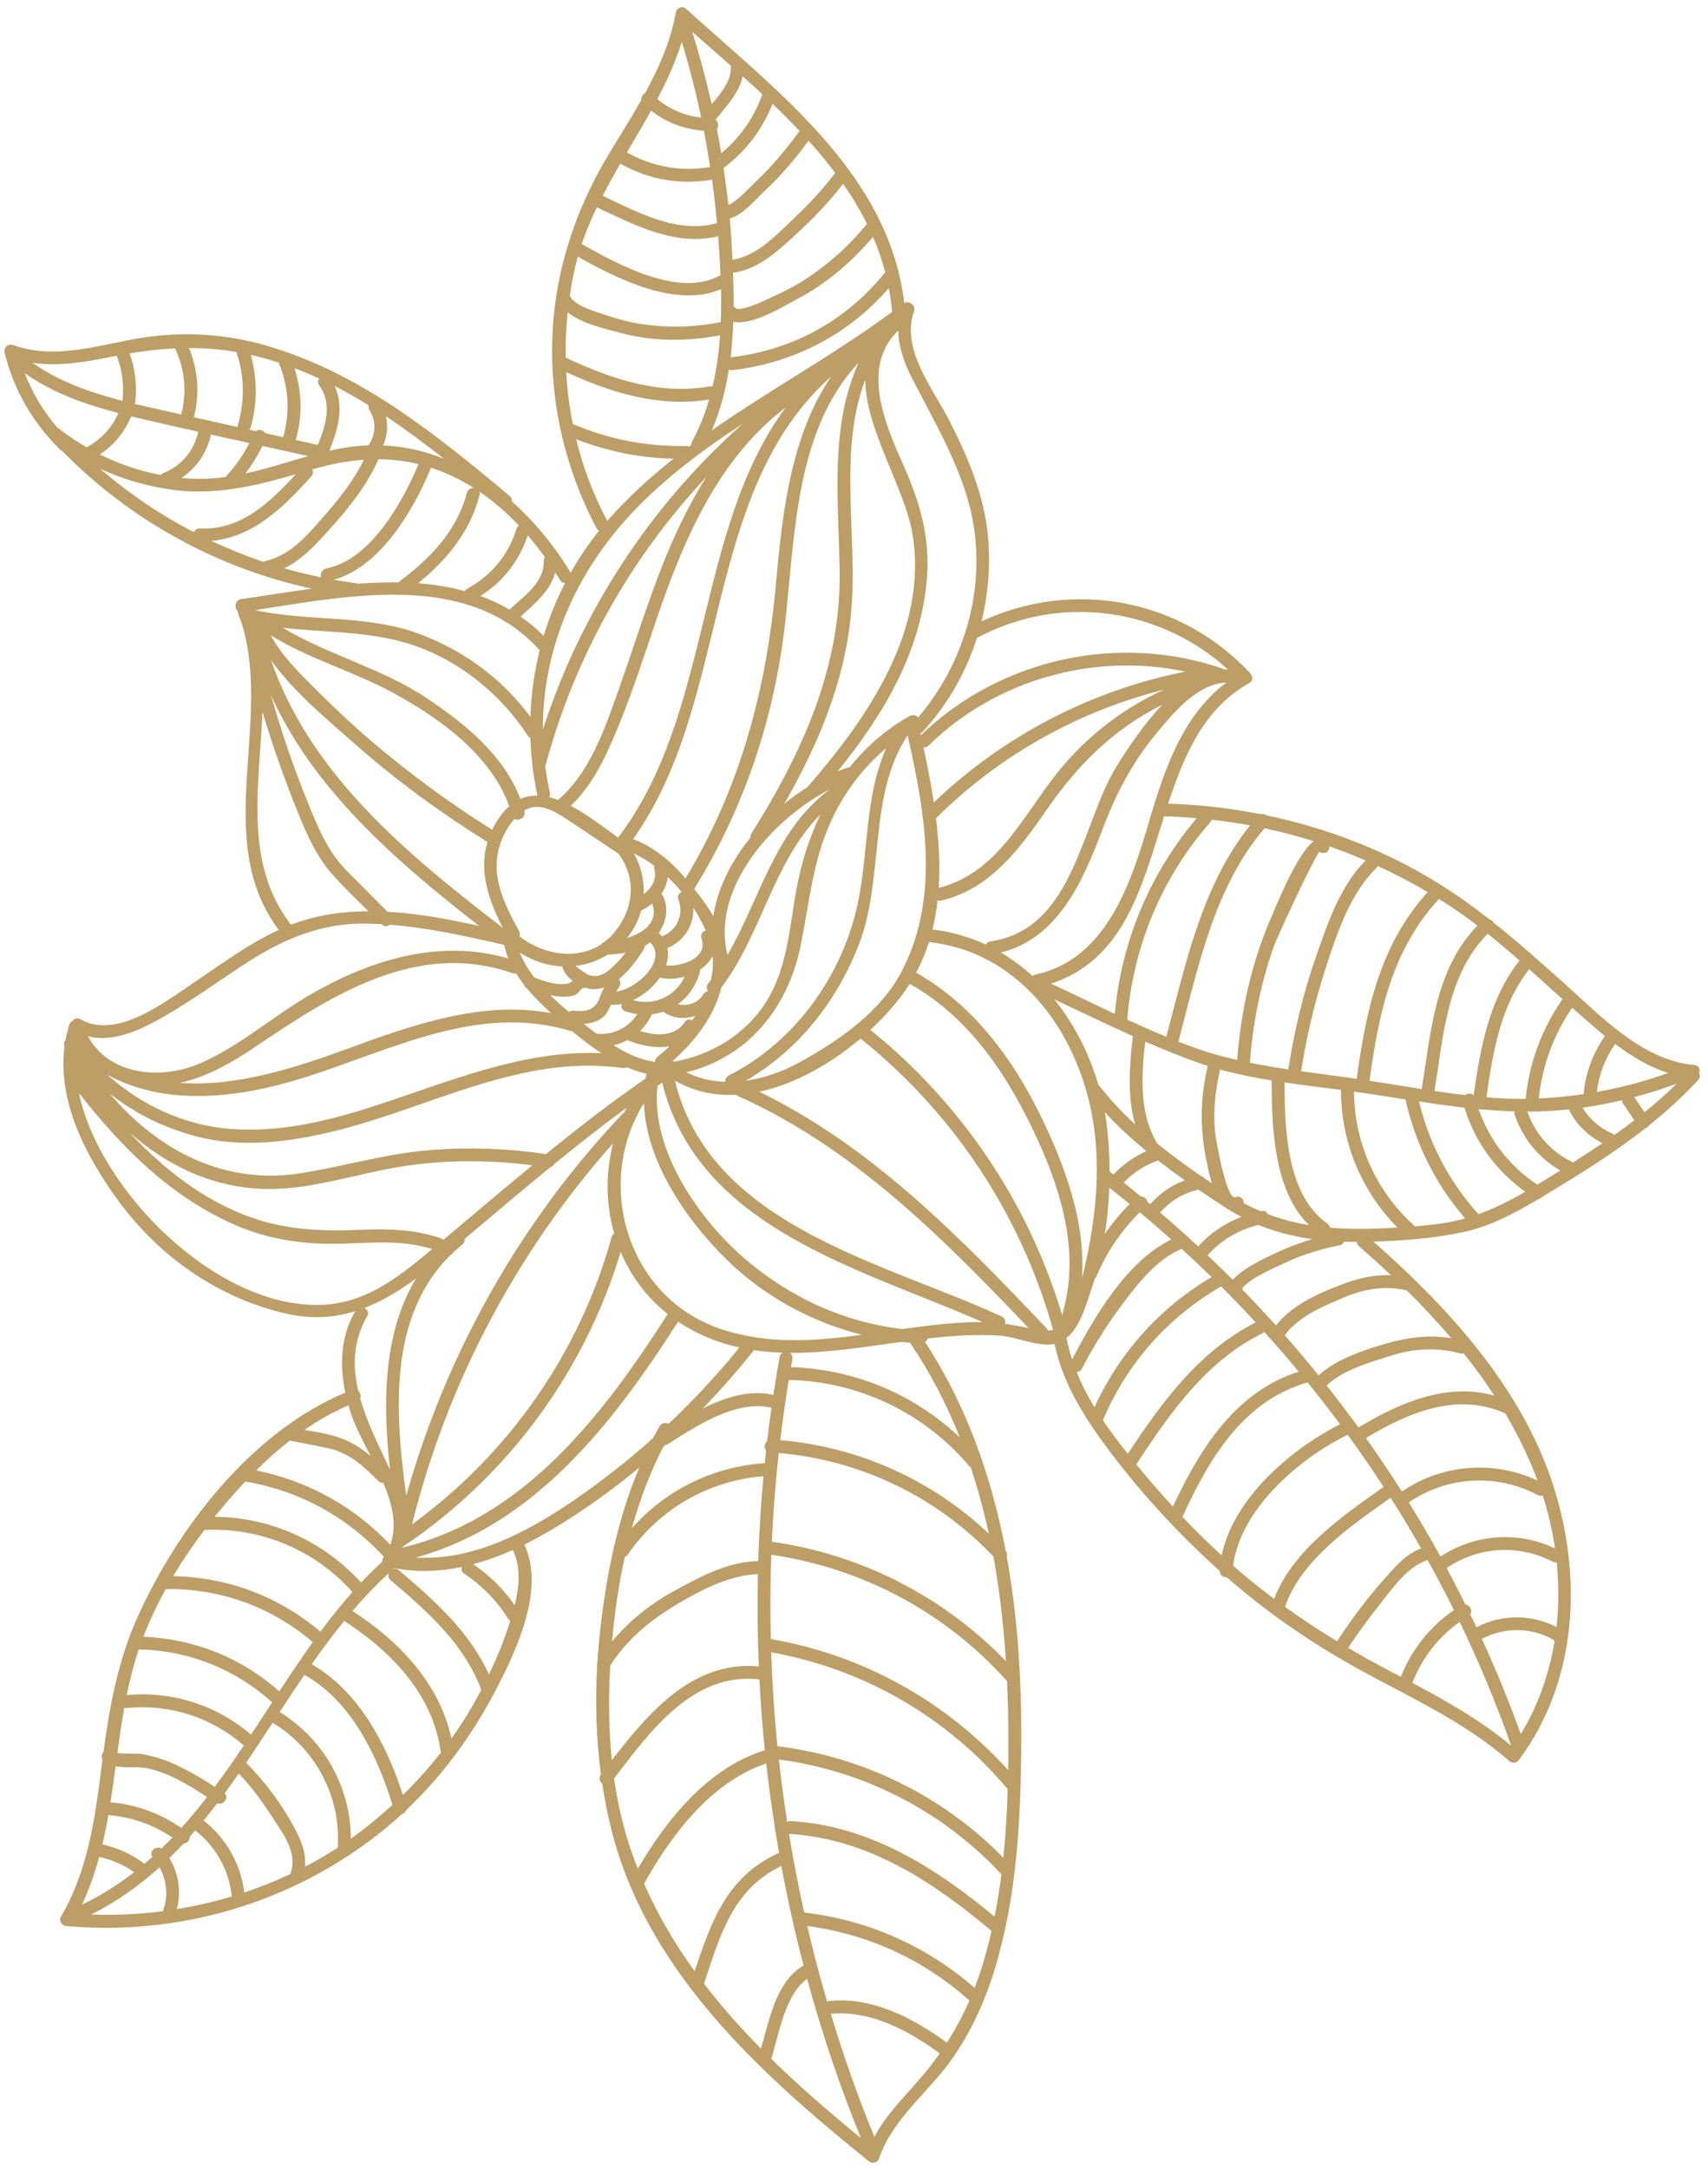 <svg width="141" height="179" viewBox="0 0 141 179" fill="none" xmlns="http://www.w3.org/2000/svg">
<path d="M73.649 25.743C68.877 29.257 63.617 32.132 58.761 35.519C59.457 33.912 59.899 32.217 60.172 30.483C60.259 30.535 60.367 30.561 60.497 30.545C65.543 29.944 70.067 27.6 73.373 23.775C73.496 24.416 73.591 25.071 73.649 25.743ZM75.323 31.28C76.961 34.471 78.757 37.509 79.817 40.961C81.753 47.269 80.031 54.251 75.797 59.208C75.635 59.035 75.369 58.944 75.107 59.091C73.135 60.192 71.483 61.648 70.131 63.341C70.063 63.337 69.991 63.345 69.913 63.372C69.657 63.46 69.399 63.56 69.14 63.668C72.988 58.929 76.167 53.605 76.545 47.356C76.736 44.189 75.883 41.317 74.607 38.456C73.107 35.093 70.993 30.317 74.156 27.279C74.176 28.653 74.66 29.989 75.323 31.28ZM101.365 55.243C101.284 55.244 101.204 55.249 101.124 55.253C92.484 52.181 82.615 54.319 76.015 60.683C76.004 60.633 75.992 60.581 75.981 60.531C76.051 60.501 76.117 60.457 76.179 60.391C78.243 58.131 79.748 55.48 80.652 52.637C80.687 52.625 80.723 52.612 80.757 52.593C87.597 48.992 95.736 50.157 101.365 55.243ZM94.905 67.651C93.413 72.723 91.413 79.152 85.489 80.437C85.389 80.459 85.309 80.503 85.243 80.559C84.436 79.821 83.557 79.167 82.616 78.611C87.249 77.504 89.369 72.812 90.928 68.671C92.043 65.707 93.349 63.092 95.377 60.635C96.791 58.921 98.688 56.572 101.045 56.341C101.113 56.351 101.179 56.347 101.241 56.332C97.664 59.013 96.145 63.436 94.905 67.651ZM98.791 67.529C94.919 72.105 92.567 77.711 92.031 83.68C90.267 82.853 88.513 81.997 86.763 81.18C92.789 79.22 94.267 73.183 96.097 67.375C96.999 67.395 97.896 67.453 98.791 67.529ZM100.039 67.651C101.1 67.772 102.155 67.925 103.201 68.121C99.223 73.056 97.885 79.547 96.281 85.568C95.199 85.124 94.125 84.647 93.056 84.156C93.54 78.083 95.913 72.419 99.935 67.828C99.985 67.771 100.017 67.711 100.039 67.651ZM108.441 69.423C107.004 70.579 105.363 74.756 105.02 75.533C103.357 79.304 102.432 83.387 102.136 87.488C101 87.227 99.883 86.92 98.793 86.536C98.285 86.357 97.779 86.168 97.275 85.972C98.905 79.883 100.197 73.263 104.392 68.359C105.757 68.652 107.111 69.004 108.441 69.423ZM109.739 69.973L109.757 69.857C110.763 70.208 111.756 70.595 112.735 71.017C110.64 73.12 109.644 76.093 108.677 78.836C107.6 81.893 106.853 85.061 106.352 88.261C105.289 88.104 104.229 87.925 103.181 87.713C103.183 87.705 103.185 87.699 103.187 87.689C103.417 84.463 104.051 81.321 105.1 78.259C105.395 77.397 108.272 71.192 108.905 70.304C109.195 70.492 109.665 70.417 109.739 69.973ZM113.725 71.464C115.137 72.113 116.519 72.833 117.86 73.629C113.921 77.967 112.777 83.351 112.001 89.036C110.487 88.817 108.948 88.628 107.409 88.415C107.864 85.519 108.535 82.68 109.441 79.891C110.368 77.041 111.429 73.801 113.6 71.655C113.661 71.593 113.703 71.528 113.725 71.464ZM119.699 74.772C120.476 75.285 121.232 75.831 121.971 76.396C118.472 79.971 118.136 85.119 117.373 89.841C117.371 89.857 117.372 89.871 117.371 89.887C115.927 89.66 114.488 89.417 113.056 89.196C113.813 83.655 114.893 78.413 118.788 74.195C119.092 74.384 119.397 74.573 119.699 74.772ZM125.439 79.275C122.913 82.488 122.219 86.453 121.651 90.4C121.475 90.204 121.169 90.225 120.96 90.381C120.112 90.283 119.265 90.168 118.42 90.043C118.421 90.036 118.424 90.029 118.425 90.023C119.161 85.472 119.435 80.504 122.812 77.059C123.705 77.775 124.579 78.517 125.439 79.275ZM137.72 88.556C135.792 89.248 133.821 89.765 131.817 90.123C131.997 88.689 132.497 87.357 133.332 86.157C134.688 87.177 136.139 88.061 137.72 88.556ZM135.764 91.795C135.48 91.38 135.196 90.965 134.912 90.551C136.096 90.235 137.265 89.864 138.412 89.439C137.568 90.273 136.681 91.053 135.764 91.795ZM133.999 91.105C134.305 91.556 134.615 92.005 134.923 92.456C134.384 92.869 133.836 93.273 133.28 93.667C133.239 93.628 133.191 93.593 133.128 93.568C132.061 93.111 131.239 92.388 130.644 91.419C131.739 91.267 132.827 91.057 133.903 90.804C133.901 90.901 133.928 91.003 133.999 91.105ZM127.028 90.661C127.328 87.948 128.233 85.436 129.783 83.179C129.785 83.176 129.787 83.173 129.788 83.171C129.841 83.219 129.895 83.265 129.948 83.313C130.763 84.031 131.608 84.784 132.493 85.501C131.491 86.943 130.887 88.553 130.733 90.301C129.509 90.481 128.276 90.604 127.028 90.661ZM129.58 91.708C130.197 92.865 131.133 93.764 132.289 94.351C131.491 94.892 130.68 95.42 129.863 95.939C128.059 95.077 126.755 93.636 126.084 91.739C126.396 91.739 126.708 91.739 127.02 91.731C127.857 91.708 128.693 91.645 129.525 91.557C129.536 91.608 129.552 91.659 129.58 91.708ZM122.705 90.565C123.243 86.835 123.856 83.032 126.239 79.985C127.16 80.807 128.073 81.639 128.992 82.461C128.983 82.472 128.973 82.48 128.967 82.492C127.273 84.956 126.249 87.687 125.952 90.664C125.951 90.673 125.952 90.681 125.952 90.692C124.869 90.701 123.787 90.653 122.705 90.565ZM127.644 97.324C127.4 97.473 127.157 97.623 126.913 97.771C124.609 96.255 122.963 94.107 122.056 91.539C123.047 91.632 124.04 91.695 125.037 91.723C125.012 91.815 125.012 91.917 125.051 92.031C125.729 94.001 127.037 95.584 128.809 96.6C128.421 96.841 128.032 97.084 127.644 97.324ZM125.913 98.361C124.673 99.075 123.405 99.723 122.051 100.211C119.647 97.553 117.977 94.385 117.145 90.909C118.391 91.099 119.639 91.275 120.889 91.417C121.776 94.272 123.508 96.629 125.913 98.361ZM116.781 101.217C116.757 101.181 116.728 101.147 116.693 101.113C113.551 98.247 111.825 94.319 111.769 90.093C112.272 90.161 112.772 90.231 113.267 90.307C114.185 90.447 115.103 90.592 116.021 90.736C116.849 94.42 118.5 97.715 120.952 100.564C119.6 100.935 118.189 101.108 116.781 101.217ZM114.625 101.355C112.947 101.448 111.343 101.457 109.788 101.324C109.779 101.201 109.717 101.08 109.579 100.984C106.201 98.637 106.056 93.159 106.041 89.337C107.597 89.567 109.161 89.753 110.704 89.952C110.696 94.247 112.369 98.273 115.363 101.312C115.116 101.327 114.869 101.34 114.625 101.355ZM112.203 102.865C113.092 103.639 113.971 104.432 114.832 105.244C113.409 105.187 112.031 105.523 110.655 106.051C108.779 106.771 106.579 107.772 105.337 109.396C104.433 108.389 103.504 107.405 102.561 106.435C102.565 106.391 102.565 106.348 102.557 106.305C103.373 105.372 105.245 104.625 106.2 104.173C107.585 103.517 109.073 103.083 110.572 102.78C110.767 102.741 110.895 102.623 110.967 102.477C111.315 102.489 111.665 102.496 112.019 102.497C112.023 102.625 112.077 102.756 112.203 102.865ZM119.813 110.451C118.025 110.14 116.261 110.372 114.485 110.875C112.673 111.389 110.283 112.18 108.853 113.519C107.945 112.395 107.013 111.289 106.059 110.204C106.061 110.2 106.065 110.197 106.068 110.193C107.203 108.628 109.272 107.788 111.013 107.056C112.636 106.376 114.328 106.085 116.056 106.484C116.083 106.491 116.107 106.492 116.132 106.495C117.415 107.763 118.651 109.079 119.813 110.451ZM123.356 115.183C119.48 114.087 115.547 115.756 112.144 117.819C111.295 116.645 110.417 115.492 109.52 114.356C110.783 113.088 113.177 112.408 114.844 111.881C116.711 111.291 118.633 111.175 120.525 111.701C120.644 111.735 120.748 111.727 120.833 111.692C121.728 112.817 122.575 113.979 123.356 115.183ZM126.928 122.197C123.305 120.495 119.041 120.837 115.727 123.099C114.779 121.603 113.788 120.135 112.765 118.689C116.243 116.583 120.323 114.849 124.277 116.664C125.309 118.42 126.205 120.261 126.928 122.197ZM128.369 127.796C125.32 126.339 121.731 126.6 118.916 128.473C118.081 126.96 117.208 125.469 116.3 124C119.475 121.827 123.532 121.592 126.948 123.393C127.1 123.473 127.24 123.472 127.359 123.423C127.815 124.843 128.155 126.308 128.369 127.796ZM128.493 134.279C126.404 133.223 123.985 133.212 121.889 134.299C121.721 133.941 121.543 133.591 121.371 133.236C121.596 132.929 121.339 132.48 120.973 132.421C120.472 131.412 119.96 130.407 119.427 129.415C122.047 127.631 125.372 127.437 128.191 128.892C128.305 128.952 128.413 128.967 128.511 128.947C128.687 130.723 128.692 132.515 128.493 134.279ZM125.543 143.119C124.584 140.453 123.512 137.835 122.336 135.265C124.212 134.26 126.507 134.293 128.34 135.395C127.903 138.12 126.989 140.752 125.543 143.119ZM116.592 138.892C117.408 136.816 118.719 135.131 120.5 133.856C122.101 137.177 123.525 140.591 124.755 144.083C122.259 142.004 119.452 140.408 116.592 138.892ZM114.879 137.992C113.66 137.356 112.464 136.692 111.288 136C112.083 134.809 112.92 133.656 113.809 132.533C114.872 131.193 116.167 129.289 117.853 128.752C118.607 130.112 119.332 131.489 120.023 132.884C118.035 134.256 116.547 136.125 115.643 138.392C115.389 138.259 115.135 138.125 114.879 137.992ZM106.08 132.619C107.391 128.749 111.58 125.877 114.803 123.616C115.675 124.991 116.515 126.385 117.32 127.801C116.036 128.261 115.188 129.305 114.281 130.316C112.844 131.923 111.561 133.661 110.373 135.457C108.907 134.567 107.475 133.623 106.08 132.619ZM105.188 131.964C104.511 131.456 103.841 130.936 103.181 130.396C102.711 130.011 102.248 129.616 101.791 129.216C102.428 124.531 107.2 120.423 111.147 118.471C111.185 118.452 111.22 118.429 111.251 118.405C112.276 119.819 113.269 121.256 114.22 122.721C110.924 125.033 106.633 128.023 105.188 131.964ZM97.612 125.193C99.771 120.48 102.559 115.677 107.848 114.128C107.884 114.117 107.913 114.104 107.943 114.089C108.861 115.223 109.757 116.375 110.627 117.547C106.585 119.589 101.833 123.643 100.849 128.373C99.732 127.353 98.656 126.289 97.612 125.193ZM93.889 120.964C93.86 120.928 93.831 120.891 93.801 120.855C96.565 116.657 99.543 112.361 104.169 110.068C104.249 110.028 104.311 109.976 104.36 109.917C105.335 110.996 106.293 112.088 107.221 113.207C101.979 114.872 99.041 119.599 96.825 124.351C95.813 123.251 94.835 122.121 93.889 120.964ZM91.037 117.205C91.056 117.177 91.072 117.149 91.087 117.116C93.087 112.465 96.429 108.711 100.805 106.171C101.777 107.141 102.731 108.132 103.661 109.141C98.985 111.515 95.932 115.707 93.103 119.988C92.388 119.089 91.685 118.164 91.037 117.205ZM88.876 113.239C89.048 113.229 89.216 113.143 89.317 112.948C90.309 111.04 91.447 109.237 92.741 107.519C94.039 105.799 95.516 103.927 97.548 103.069C98.384 103.833 99.209 104.611 100.019 105.401C95.747 107.929 92.417 111.639 90.355 116.143C89.785 115.211 89.283 114.244 88.876 113.239ZM88.048 110.423C89.172 109.517 89.625 107.775 90.071 106.485C90.18 106.167 90.283 105.844 90.381 105.52C90.436 105.472 90.484 105.408 90.52 105.324C91.373 103.32 92.563 101.575 94.088 100.049C94.969 100.784 95.837 101.532 96.692 102.296C92.976 104.133 90.359 108.659 88.503 112.205C88.315 111.624 88.157 111.032 88.048 110.423ZM84.916 109.607C84.269 109.489 83.625 109.353 82.973 109.253C83.031 109.031 82.961 108.779 82.692 108.655C73.009 104.175 58.644 101.203 55.715 89.188C57.303 90.097 59.019 90.443 60.764 90.359C60.805 90.396 60.853 90.431 60.913 90.457C70.439 94.705 77.821 102.164 84.916 109.607ZM74.509 109.691C69.643 109.131 65.151 107.057 61.42 103.828C57.677 100.588 53.685 94.867 54.279 89.62C54.409 89.532 54.537 89.443 54.668 89.355C57.627 101.388 71.064 104.695 81.108 109.112C78.92 109.107 76.716 109.377 74.509 109.691ZM79.241 118.644C75.468 115.067 70.547 113.004 65.299 112.833C65.336 112.613 65.372 112.395 65.411 112.176C65.455 111.933 65.347 111.755 65.185 111.656C68.213 111.684 71.313 111.179 74.403 110.751C74.644 110.777 74.885 110.801 75.127 110.821C76.807 113.301 78.159 115.924 79.241 118.644ZM80.02 121.007C80.057 121.052 80.099 121.084 80.14 121.113C80.739 122.905 81.229 124.732 81.632 126.583C76.944 122.14 70.872 119.409 64.413 118.861C64.613 117.2 64.844 115.543 65.117 113.889C70.868 114.015 76.305 116.597 80.02 121.007ZM82.007 128.46C82.531 131.305 82.853 134.196 83.039 137.093C77.867 131.763 71.109 128.287 63.716 127.243C63.829 124.797 64.019 122.355 64.288 119.917C71.059 120.508 77.32 123.525 82.007 128.46ZM83.132 138.745C83.212 140.497 83.249 142.249 83.244 143.991C83.243 144.691 83.236 145.392 83.224 146.095C78.087 140.397 71.217 136.584 63.633 135.277C63.579 132.957 63.587 130.637 63.672 128.317C71.183 129.411 78.073 133.077 83.132 138.745ZM83.188 147.665C83.131 149.552 83.023 151.443 82.829 153.321C77.837 148.232 71.269 144.989 64.177 144.121C63.921 141.544 63.749 138.959 63.665 136.369C71.292 137.737 78.204 141.711 83.188 147.665ZM82.671 154.685C82.523 155.859 82.335 157.025 82.105 158.184C77.211 154.135 71.807 150.691 65.289 150.297C65.171 150.289 65.068 150.317 64.981 150.365C64.717 148.655 64.487 146.939 64.299 145.217C71.36 146.152 77.805 149.477 82.671 154.685ZM80.947 162.699C80.797 163.16 80.632 163.615 80.457 164.067C76.489 160.608 71.629 158.453 66.388 157.847C65.908 155.693 65.491 153.528 65.136 151.352C71.66 151.755 76.985 155.276 81.855 159.363C81.599 160.487 81.301 161.6 80.947 162.699ZM80.029 165.111C79.501 166.317 78.88 167.48 78.172 168.589C75.343 166.523 71.848 164.708 68.273 165.173C67.672 163.116 67.127 161.044 66.641 158.957C71.656 159.624 76.252 161.732 80.029 165.111ZM76.509 170.896C75.013 172.731 73.271 174.3 72.18 176.365C70.817 173.035 69.621 169.644 68.583 166.209C71.839 165.888 75.012 167.588 77.581 169.477C77.241 169.961 76.885 170.436 76.509 170.896ZM63.668 169.921C64.316 167.86 64.792 164.651 66.629 163.311C67.843 167.773 69.321 172.167 71.068 176.463C68.531 174.388 66.02 172.225 63.668 169.921ZM58.117 163.721C59.439 159.795 60.46 155.925 64.504 154.004C65.019 156.768 65.629 159.516 66.341 162.237C66.296 162.251 66.249 162.271 66.204 162.3C64.048 163.657 63.512 166.717 62.819 169.077C61.141 167.379 59.56 165.599 58.117 163.721ZM53.168 155.465C55.457 151.389 58.681 147.093 63.256 145.541C63.531 148.012 63.881 150.473 64.312 152.921C64.304 152.925 64.295 152.927 64.285 152.931C59.997 154.888 58.724 158.581 57.345 162.687C55.712 160.436 54.297 158.037 53.168 155.465ZM51.756 151.664C51.276 150.065 50.931 148.433 50.693 146.783C53.659 142.901 57.213 137.973 62.691 138.607C62.792 140.557 62.939 142.507 63.137 144.449C58.441 145.927 55.091 150.079 52.652 154.228C52.324 153.391 52.02 152.539 51.756 151.664ZM50.379 137.452C51.855 135.143 53.957 133.515 56.307 132.156C58.192 131.067 60.352 130 62.568 129.916C62.513 132.455 62.535 134.996 62.643 137.532C57.224 137.029 53.571 141.313 50.508 145.275C50.24 142.679 50.225 140.052 50.379 137.452ZM50.544 135.26C50.756 132.996 51.087 130.727 51.577 128.497C51.665 128.468 51.749 128.408 51.819 128.307C54.425 124.535 58.475 122.199 63.025 121.836C62.811 124.167 62.667 126.503 62.593 128.839C60.115 128.888 57.835 130.111 55.701 131.276C53.711 132.364 51.948 133.753 50.527 135.476C50.532 135.404 50.537 135.332 50.544 135.26ZM54.752 119.408C54.803 119.361 54.853 119.315 54.904 119.268C54.984 119.261 55.065 119.236 55.148 119.183C57.447 117.697 60.799 115.5 63.687 116.188C63.556 117.105 63.437 118.023 63.328 118.941C63.103 119.144 63.053 119.515 63.24 119.717C63.2 120.063 63.169 120.411 63.135 120.757C58.875 121.037 54.948 122.971 52.16 126.137C52.807 123.815 53.652 121.556 54.752 119.408ZM47.555 123.701C43.673 126.384 39.113 128.827 34.319 128.552C44.171 125.848 50.679 117.359 55.979 109.08C56.14 109.188 56.304 109.293 56.471 109.395C57.953 110.295 59.48 110.869 61.039 111.216C59.227 113.447 57.279 115.545 55.201 117.507C54.957 117.388 54.621 117.42 54.448 117.723C54.265 118.043 54.089 118.364 53.919 118.689C51.911 120.485 49.787 122.159 47.555 123.701ZM42.488 132.481C41.56 131.148 40.42 130.017 39.068 129.097C40.179 128.801 41.271 128.401 42.333 127.925C43.024 129.372 42.867 130.955 42.488 132.481ZM40.363 138.199C38.772 134.683 35.859 132.081 32.933 129.601C32.78 129.471 32.612 129.451 32.467 129.496C32.492 129.472 32.517 129.447 32.544 129.424C34.448 129.783 36.321 129.703 38.141 129.321C38.063 129.504 38.092 129.719 38.315 129.868C39.789 130.859 40.992 132.085 41.943 133.587C41.995 133.669 42.057 133.727 42.125 133.764C42.119 133.784 42.112 133.805 42.107 133.825C41.641 135.327 41.044 136.783 40.363 138.199ZM39.731 139.464C39.619 139.679 39.505 139.892 39.389 140.105C38.755 141.277 38.043 142.404 37.267 143.487C36.281 138.932 32.949 135.452 29.096 132.959C30.037 131.855 31.035 130.807 32.104 129.828C32.023 130.017 32.043 130.245 32.247 130.419C35.271 132.983 38.319 135.66 39.731 139.464ZM36.409 144.629C35.439 145.871 34.387 147.047 33.26 148.148C31.921 143.968 29.599 139.572 25.731 137.355C26.588 136.127 27.477 134.931 28.413 133.779C32.263 136.271 35.692 139.767 36.367 144.483C36.375 144.537 36.389 144.585 36.409 144.629ZM32.395 148.964C31.576 149.715 30.724 150.431 29.845 151.105C29.556 151.327 29.259 151.539 28.963 151.751C28.94 147.476 26.761 143.576 23.085 141.297C23.76 140.267 24.437 139.239 25.131 138.224C25.148 138.237 25.165 138.252 25.185 138.263C28.981 140.388 31.163 144.912 32.395 148.964ZM27.883 152.485C27.005 153.056 26.105 153.588 25.177 154.072C25.281 152.996 24.907 152 24.361 150.963C23.317 148.979 21.903 147.075 20.321 145.483C21.061 144.393 21.785 143.287 22.509 142.179C22.523 142.188 22.532 142.197 22.545 142.205C26.096 144.364 28.156 148.341 27.883 152.485ZM23.981 154.617C23.973 154.636 23.972 154.655 23.967 154.673C22.733 155.255 21.465 155.761 20.171 156.193C19.864 153.829 18.688 151.736 16.809 150.252C17.189 149.789 17.56 149.317 17.924 148.839C18.429 149.012 18.944 148.377 18.543 148.012C18.939 147.473 19.324 146.925 19.707 146.375C20.832 147.533 21.743 148.831 22.624 150.183C23.464 151.472 24.579 153 23.981 154.617ZM14.604 157.563C14.968 156.123 14.757 154.607 13.977 153.352C14.376 152.964 14.767 152.571 15.145 152.164C15.439 152.141 15.687 151.864 15.671 151.585C15.823 151.416 15.967 151.237 16.116 151.064C17.845 152.432 18.899 154.324 19.133 156.521C17.648 156.965 16.135 157.315 14.604 157.563ZM13.463 157.735C11.496 157.989 9.508 158.083 7.529 158.011C9.648 156.953 11.499 155.623 13.171 154.111C13.751 155.169 13.903 156.419 13.492 157.601C13.476 157.647 13.468 157.692 13.463 157.735ZM8.189 153.26C9.229 153.481 10.196 153.895 11.075 154.516C9.757 155.54 8.333 156.448 6.763 157.197C7.368 155.925 7.824 154.607 8.189 153.26ZM8.944 149.803C10.867 149.967 12.644 150.577 14.233 151.657C13.939 151.964 13.637 152.264 13.331 152.557C12.88 152.312 12.252 152.801 12.584 153.253C12.361 153.453 12.135 153.651 11.905 153.845C11.872 153.795 11.829 153.747 11.769 153.704C10.756 152.985 9.649 152.487 8.451 152.224C8.639 151.424 8.803 150.616 8.944 149.803ZM9.543 145.781C10.385 145.932 11.4 145.779 12.172 145.944C13.935 146.32 15.58 147.315 17.093 148.312C16.412 149.195 15.704 150.051 14.965 150.871C13.219 149.655 11.249 148.929 9.119 148.749C9.273 147.765 9.409 146.775 9.543 145.781ZM10.257 140.959C10.311 140.971 10.368 140.976 10.432 140.971C14.004 140.623 17.401 141.701 20.12 144.045C20.124 144.049 20.129 144.052 20.133 144.055C19.355 145.217 18.559 146.36 17.733 147.469C16.547 146.703 15.333 145.995 14.027 145.436C13.321 145.135 12.576 144.94 11.829 144.78C11.444 144.697 10.337 144.776 9.691 144.684C9.86 143.437 10.037 142.192 10.257 140.959ZM11.451 136.135C15.573 136.207 19.405 137.743 22.471 140.496C21.891 141.387 21.311 142.277 20.727 143.163C17.848 140.715 14.224 139.563 10.46 139.897C10.72 138.623 11.035 137.364 11.451 136.135ZM13.681 131.152C18.167 131.079 22.409 132.617 25.824 135.532C24.873 136.856 23.961 138.22 23.06 139.595C19.915 136.805 16.02 135.259 11.837 135.084C12.361 133.731 12.981 132.42 13.681 131.152ZM16.879 126.265C21.528 126.057 25.995 127.911 29.095 131.395C28.168 132.437 27.295 133.535 26.453 134.668C23.012 131.751 18.777 130.167 14.295 130.085C15.084 128.765 15.949 127.491 16.879 126.265ZM18.699 124.003C19.199 123.416 19.716 122.841 20.248 122.277C24.669 123.02 28.584 125.141 31.641 128.431C31.659 128.449 31.677 128.463 31.695 128.477C31.68 128.499 31.668 128.521 31.652 128.541C31.567 128.66 31.537 128.783 31.547 128.9C30.945 129.448 30.369 130.021 29.811 130.613C26.667 127.175 22.352 125.228 17.723 125.184C18.043 124.785 18.368 124.391 18.699 124.003ZM23.925 118.897C24.991 119.104 26.057 119.301 27.117 119.533C28.839 119.912 30.039 121.019 31.233 122.233C31.364 122.365 31.508 122.4 31.641 122.373C32.381 124.129 32.813 125.903 32.217 127.497C29.223 124.325 25.397 122.215 21.145 121.356C22.025 120.484 22.949 119.656 23.925 118.897ZM28.765 115.987C28.82 116.183 28.879 116.379 28.94 116.573C29.287 117.66 29.941 118.888 30.596 120.172C29.959 119.637 29.276 119.173 28.475 118.832C27.441 118.392 26.269 118.201 25.129 118.017C26.273 117.229 27.483 116.541 28.765 115.987ZM29.735 115.411C29.811 115.196 29.74 114.937 29.575 114.788C29.099 112.733 29.139 110.647 30.311 108.631C30.487 108.328 30.32 108.065 30.069 107.957C31.58 107.38 32.991 106.511 34.349 105.512C31.587 110.083 31.604 115.883 32.196 121.304C32.131 121.161 32.067 121.016 31.999 120.873C31.176 119.144 30.263 117.296 29.735 115.411ZM26.725 107.685C21.156 107.972 15.607 104.152 12.052 100.219C9.687 97.601 7.281 93.953 6.521 90.208C10.011 94.672 14.028 98.713 19.288 101.047C21.691 102.112 24.275 102.605 26.892 102.651C29.849 102.701 32.808 102.175 35.68 103.089C35.357 103.356 35.036 103.624 34.712 103.889C32.357 105.82 29.859 107.524 26.725 107.685ZM21.936 98.129C25.693 98.204 29.396 96.875 33.071 96.287C36.668 95.711 40.337 95.717 43.948 96.169C43.084 96.881 42.223 97.599 41.364 98.32C39.771 99.659 38.184 101.005 36.585 102.339C36.535 102.279 36.465 102.228 36.369 102.195C34.155 101.424 31.908 101.413 29.589 101.505C26.545 101.628 23.732 101.516 20.825 100.508C16.847 99.127 13.537 96.503 10.672 93.455C13.781 96.205 17.577 98.041 21.936 98.129ZM51.24 103.325C52.067 105.284 53.364 107.059 55.123 108.453C49.795 116.768 43.296 125.297 33.233 127.731C33.245 127.699 33.251 127.665 33.261 127.633C33.297 127.619 33.333 127.6 33.369 127.576C41.949 121.795 48.252 113.205 51.24 103.325ZM33.535 123.455C32.576 116.324 31.923 107.773 38.149 102.732C38.316 102.597 38.372 102.417 38.353 102.249C38.527 102.101 38.7 101.955 38.875 101.808C41.053 99.976 43.225 98.136 45.429 96.336C45.58 96.3 45.692 96.197 45.757 96.069C47.711 94.479 49.689 92.92 51.721 91.432C51.656 91.556 51.599 91.683 51.539 91.808C51.492 91.835 51.447 91.867 51.405 91.911C42.969 100.821 36.845 111.665 33.535 123.455ZM50.613 94.353C49.977 96.816 50.012 99.405 50.705 101.805C50.605 101.873 50.524 101.975 50.485 102.117C47.847 111.653 41.997 120.013 34.015 125.808C36.924 114.131 42.636 103.336 50.613 94.353ZM64.591 111.643C64.477 111.711 64.389 111.827 64.359 111.995C64.293 112.356 64.235 112.717 64.172 113.079C64.141 113.152 64.128 113.233 64.132 113.317C64.029 113.92 63.941 114.527 63.849 115.131C61.943 114.669 59.896 115.305 58.013 116.248C59.491 114.716 60.896 113.116 62.22 111.456C62.224 111.448 62.228 111.443 62.233 111.435C63.012 111.552 63.799 111.616 64.591 111.643ZM71.159 110.167C67.212 110.695 63.277 110.976 59.435 109.661C51.735 107.027 49.044 97.652 53.157 91.045C53.324 95.889 56.691 100.711 59.948 103.92C63.032 106.96 66.963 109.113 71.159 110.167ZM9.041 90.245C11.136 91.897 13.56 93.097 16.221 93.793C19.899 94.756 23.803 94.268 27.44 93.395C35.365 91.492 42.995 86.964 51.393 88.147C51.532 88.167 51.648 88.136 51.743 88.079C52.283 88.313 52.832 88.5 53.384 88.616C53.357 88.665 53.335 88.719 53.323 88.781C53.307 88.861 53.297 88.94 53.284 89.019C50.46 90.976 47.744 93.08 45.077 95.247C41.873 94.776 38.659 94.668 35.427 94.928C31.812 95.22 28.345 96.281 24.775 96.836C18.385 97.829 12.975 94.856 9.041 90.245ZM8.848 88.692C13.717 91.375 19.736 90.608 24.976 88.979C32.141 86.752 39.409 82.763 47.085 85.087C47.139 85.103 47.185 85.108 47.231 85.109C47.944 85.697 48.764 86.343 49.653 86.925C43.104 86.624 36.883 89.357 30.729 91.341C26.96 92.557 23.052 93.476 19.065 93.176C15.237 92.889 11.664 91.227 8.848 88.692ZM43.499 81.571C44.104 82.305 44.795 82.985 45.487 83.613C39.753 82.557 34.024 84.603 28.648 86.571C24.389 88.129 19.449 89.729 14.844 89.369C17.144 88.876 19.22 87.652 21.203 86.312C27.441 82.097 34.463 77.591 42.289 80.315C42.401 80.353 42.507 80.355 42.603 80.332C42.805 80.656 43.027 80.972 43.265 81.279C43.293 81.395 43.368 81.5 43.499 81.571ZM7.257 85.525C9.113 86.007 11.087 85.221 12.772 84.32C15.488 82.865 17.948 81.009 20.537 79.352C23.417 77.508 26.42 76.245 29.88 76.225C30.417 76.223 30.959 76.241 31.503 76.271C31.511 76.279 31.519 76.287 31.528 76.296C31.741 76.509 31.993 76.472 32.167 76.32C35.323 76.561 38.528 77.269 41.567 77.971C41.588 77.987 41.611 78.003 41.631 78.019C41.708 78.391 41.825 78.752 41.971 79.108C36.313 77.453 30.611 79.199 25.613 82.091C22.528 83.877 19.839 86.307 16.555 87.747C13.383 89.137 9.057 88.82 7.257 85.525ZM21.667 58.756C22.521 61.591 23.504 64.381 24.623 67.128C25.357 68.933 26.105 70.632 27.396 72.113C28.34 73.195 29.388 74.203 30.424 75.209C28.24 75.22 26.085 75.527 24.024 76.319C20.101 71.271 21.405 64.917 21.667 58.756ZM39.556 76.419C37.077 75.871 34.523 75.391 31.987 75.249C30.865 74.124 29.743 73.001 28.627 71.872C27.025 70.253 26.227 68.237 25.384 66.167C24.213 63.292 23.22 60.347 22.364 57.363C25.912 65.224 32.739 71.117 39.556 76.419ZM22.371 54.471C24.256 57.141 27.043 59.403 29.371 61.461C32.751 64.451 36.416 67.104 40.241 69.489C39.525 71.867 40.304 74.239 41.509 76.581C33.711 70.585 25.624 63.959 22.371 54.471ZM26.051 56.881C24.685 55.521 23.277 54.141 22.36 52.439C25.52 54.393 29.197 55.409 32.465 57.188C36.275 59.26 40.513 62.293 42.039 66.535C41.791 66.755 41.551 67.021 41.32 67.339C41.045 67.721 40.819 68.103 40.633 68.484C37.097 66.272 33.748 63.805 30.577 61.096C29.008 59.756 27.511 58.336 26.051 56.881ZM41.859 51.389C41.861 51.392 41.864 51.393 41.868 51.396C42.824 52 43.721 52.739 44.541 53.651C44.545 53.655 44.549 53.657 44.552 53.661C44.103 55.459 43.852 57.305 43.789 59.167C41.437 55.991 38.236 53.639 34.497 52.276C30.193 50.708 25.5 51.324 21.052 50.355C27.752 49.333 35.948 47.664 41.859 51.389ZM23.451 46.899C24.761 46.285 25.785 45.247 26.788 44.149C28.535 42.241 30.188 40.284 31.241 37.901C32.352 37.907 33.453 38.037 34.556 38.307C34.553 38.315 34.548 38.321 34.544 38.331C33.215 41.457 30.613 46.188 26.943 46.915C26.564 46.989 26.427 47.361 26.501 47.648C25.472 47.437 24.455 47.188 23.451 46.899ZM21.763 46.377C20.287 45.881 18.844 45.3 17.439 44.639C20.895 44.355 23.416 41.848 25.7 39.313C25.872 39.123 25.865 38.909 25.768 38.741C27.227 38.32 28.644 38.043 30.043 37.943C29.213 39.633 28.075 41.088 26.828 42.509C25.455 44.076 24.061 45.797 21.947 46.295C21.873 46.312 21.813 46.341 21.763 46.377ZM15.995 43.923C13.237 42.488 10.643 40.739 8.273 38.693C10.067 39.519 11.975 40.084 13.972 40.387C17.593 40.933 20.991 40.144 24.417 39.139C22.313 41.444 19.877 43.787 16.533 43.609C16.276 43.596 16.089 43.739 15.995 43.923ZM2.04 30.8C4.359 32.433 7.029 33.375 9.777 34.095C9.223 35.327 8.341 36.267 7.152 36.919C6.336 36.445 5.553 35.919 4.815 35.339C4.779 35.311 4.744 35.288 4.709 35.269C3.563 33.928 2.677 32.433 2.04 30.8ZM9.292 29.429C9.408 29.407 9.52 29.388 9.635 29.365C10.072 30.503 10.248 31.7 10.123 32.923C10.117 32.983 10.123 33.036 10.132 33.088C7.487 32.405 4.913 31.516 2.676 29.944C4.868 30.255 7.071 29.88 9.292 29.429ZM14.455 28.751C14.456 28.753 14.456 28.756 14.457 28.759C15.256 30.476 15.435 32.325 14.973 34.163C14.971 34.177 14.971 34.192 14.968 34.207C14.525 34.108 14.083 34.009 13.64 33.911C12.796 33.723 11.947 33.532 11.101 33.329C11.14 33.268 11.167 33.195 11.176 33.104C11.313 31.76 11.161 30.428 10.703 29.167C11.967 28.953 13.209 28.809 14.455 28.751ZM19.513 29.052C20.18 31.013 20.216 33.051 19.648 35.043C19.627 35.117 19.624 35.185 19.632 35.248L15.993 34.436C16.005 34.407 16.019 34.376 16.027 34.343C16.497 32.465 16.341 30.501 15.597 28.723C16.885 28.72 18.185 28.823 19.513 29.052ZM21.667 36.805C22.929 37.084 24.191 37.361 25.452 37.641C23.723 38.125 22.012 38.697 20.257 39.081C20.801 38.371 21.271 37.611 21.667 36.805ZM13.515 39.028C13.412 39.071 13.336 39.132 13.283 39.204C11.536 38.877 9.835 38.304 8.243 37.508C9.405 36.744 10.289 35.665 10.831 34.361C11.075 34.42 11.319 34.479 11.563 34.536C13.163 34.911 14.764 35.273 16.367 35.632C16.029 37.187 15.011 38.427 13.515 39.028ZM17.416 35.865C18.473 36.101 19.531 36.333 20.589 36.567C20.081 37.549 19.457 38.448 18.704 39.277C18.677 39.308 18.656 39.339 18.637 39.369C18.209 39.427 17.779 39.473 17.343 39.496C16.555 39.536 15.765 39.519 14.981 39.449C16.223 38.621 17.088 37.365 17.416 35.865ZM23.001 29.921C23.001 29.923 23.001 29.925 23.003 29.927C23.835 31.909 23.957 34.016 23.376 36.084C22.887 35.975 22.397 35.865 21.908 35.756C21.749 35.497 21.367 35.384 21.119 35.58C20.936 35.539 20.752 35.499 20.569 35.457C20.627 35.395 20.673 35.319 20.701 35.223C21.259 33.265 21.245 31.233 20.7 29.289C21.481 29.465 22.247 29.679 23.001 29.921ZM24.311 30.384C25.001 30.644 25.68 30.933 26.351 31.241C26.237 31.4 26.211 31.612 26.36 31.819C27.457 33.335 26.883 35.137 26.237 36.723C25.629 36.587 25.02 36.451 24.412 36.315C24.416 36.303 24.421 36.292 24.425 36.279C24.976 34.331 24.931 32.292 24.311 30.384ZM30.436 33.448C30.401 33.576 30.416 33.721 30.507 33.863C31.041 34.696 31.053 35.805 30.491 36.631C30.463 36.672 30.443 36.715 30.425 36.757C30.208 36.765 29.991 36.773 29.769 36.791C28.896 36.861 28.041 37.011 27.195 37.2C27.888 35.473 28.437 33.56 27.617 31.855C28.577 32.344 29.513 32.881 30.436 33.448ZM36.647 37.859C35.061 37.225 33.379 36.836 31.619 36.759C31.972 35.997 32.053 35.156 31.856 34.356C33.501 35.448 35.096 36.633 36.647 37.859ZM32.995 47.977C32.957 48.007 32.925 48.037 32.899 48.069C31.787 48.052 30.661 48.093 29.535 48.177C29.487 48.155 29.435 48.137 29.372 48.129C28.764 48.051 28.163 47.953 27.561 47.848C31.417 46.744 34.06 42.199 35.515 38.776C35.541 38.713 35.553 38.652 35.557 38.593C36.221 38.808 36.888 39.072 37.557 39.4C38.092 39.661 38.608 39.956 39.111 40.275C38.868 40.264 38.612 40.391 38.535 40.689C37.728 43.812 35.511 46.095 32.995 47.977ZM42.833 43.373C42.741 43.441 42.667 43.537 42.627 43.668C41.969 45.835 40.544 47.508 38.569 48.591C38.475 48.643 38.413 48.709 38.373 48.781C37.127 48.444 35.835 48.24 34.515 48.141C36.871 46.213 38.804 43.903 39.587 40.871C39.616 40.759 39.609 40.661 39.579 40.579C40.759 41.381 41.844 42.331 42.833 43.373ZM44.981 45.98C44.925 46.064 44.891 46.169 44.893 46.295C44.931 48.081 43.275 49.189 42.061 50.311C41.289 49.86 40.487 49.485 39.657 49.187C41.537 48.012 42.855 46.291 43.568 44.188C44.067 44.764 44.537 45.364 44.981 45.98ZM46.645 48.123C45.924 49.523 45.332 50.979 44.88 52.479C44.277 51.877 43.643 51.352 42.983 50.893C44.148 49.791 45.441 48.769 45.835 47.243C45.972 47.456 46.111 47.668 46.241 47.885C46.345 48.057 46.496 48.125 46.645 48.123ZM51.024 69.135C49.853 68.284 48.497 67.231 47.119 66.505C49.023 64.693 50.075 62.305 51.075 59.875C52.42 56.599 53.457 53.201 54.631 49.863C56.776 43.764 59.64 37.583 64.863 33.629C57.371 43.755 58.803 58.924 51.024 69.135ZM64.071 48.041C63.291 56.792 61.148 64.957 56.591 72.5C55.393 71.088 53.993 69.908 52.263 69.251C60.388 57.892 57.899 40.572 68.635 31.056C65.324 35.867 64.589 42.233 64.071 48.041ZM69.315 47.044C69.444 55.087 66.223 62.128 62.025 68.808C61.952 68.924 61.935 69.035 61.953 69.133C60.373 71.08 59.223 73.319 58.888 75.627C58.441 74.827 57.879 74.077 57.308 73.368C61.465 66.647 63.948 59.185 64.825 51.337C65.637 44.072 65.675 35.471 70.884 29.928C68.484 35.176 69.223 41.331 69.315 47.044ZM66.673 64.937C66.665 64.945 66.661 64.955 66.655 64.964C66.001 65.375 65.361 65.84 64.744 66.344C67.717 61.149 70.004 55.617 70.337 49.54C70.664 43.568 69.284 36.991 71.425 31.341C71.475 35.533 74.707 40.281 75.333 44.101C76.639 52.04 71.6 59.287 66.673 64.937ZM59.556 81.496C62.871 77.115 63.84 71.112 67.732 67.217C66.812 69.137 66.156 71.201 65.763 73.313C65.151 76.588 65.032 79.932 63.167 82.816C61.501 85.389 58.695 87.077 55.712 87.612C55.645 87.588 55.573 87.584 55.499 87.591C57.405 85.912 58.951 83.86 59.556 81.496ZM51.781 85.848C52.823 86.273 54.125 86.553 55.275 86.352C54.945 86.667 54.611 86.961 54.276 87.232C54.136 87.345 54.076 87.491 54.071 87.636C52.909 87.499 51.739 86.948 50.649 86.271C51.048 86.181 51.425 86.035 51.781 85.848ZM49.581 84.095C50.015 83.825 50.244 83.387 50.433 82.917C50.723 82.944 51.024 82.92 51.327 82.857C51.245 83.088 51.308 83.352 51.609 83.457C51.944 83.575 52.277 83.655 52.609 83.7C51.907 84.792 50.663 85.437 49.337 85.316C49.308 85.313 49.281 85.315 49.255 85.316C48.883 85.041 48.527 84.765 48.195 84.505C48.673 84.479 49.133 84.372 49.581 84.095ZM46.324 82.26C46.697 82.287 47.043 82.253 47.4 82.147C47.696 82.059 47.877 81.699 48.111 81.548C48.193 81.555 48.272 81.543 48.343 81.515C48.579 81.593 48.805 81.639 49.001 81.639C49.3 81.639 49.584 81.584 49.859 81.496C49.725 81.771 49.613 82.056 49.5 82.353C49.101 83.411 48.371 83.517 47.345 83.415C47.192 83.399 47.063 83.443 46.964 83.519C46.46 83.099 45.937 82.64 45.431 82.143C45.725 82.195 46.023 82.237 46.324 82.26ZM46.419 79.761C46.504 80.2 46.848 80.617 47.28 80.948C47.141 81.067 46.988 81.168 46.781 81.199C45.933 81.324 44.904 80.991 44.111 80.675C43.603 80.02 43.177 79.328 42.907 78.615C43.992 79.319 45.203 79.707 46.419 79.761ZM43.921 66.635C45.043 66.396 46.251 67.256 47.117 67.828C48.437 68.697 49.747 69.584 51.06 70.461C52.629 72.565 52.308 75.173 50.555 77.143C50.347 77.377 50.119 77.575 49.884 77.753C49.775 77.787 49.695 77.852 49.64 77.933C47.608 79.273 44.789 78.795 42.887 77.276C42.933 77.14 42.929 76.985 42.844 76.831C41.428 74.269 40.204 71.661 41.644 68.828C41.856 68.411 42.131 67.963 42.468 67.577C42.811 67.813 43.435 67.473 43.291 66.943C43.285 66.925 43.28 66.911 43.276 66.895C43.476 66.777 43.689 66.684 43.921 66.635ZM58.325 39.349C56.936 41.533 55.795 43.9 54.823 46.308C53.496 49.592 52.461 52.989 51.277 56.325C50.092 59.669 48.856 63.649 46.068 66.023C45.825 65.931 45.583 65.853 45.341 65.795C45.399 65.685 45.424 65.556 45.392 65.411C45.227 64.663 45.1 63.915 45.005 63.169C45.036 63.123 45.063 63.071 45.08 63.008C47.493 54.145 52.067 46.013 58.325 39.349ZM54.011 71.668C54.261 72.556 53.803 73.299 53.135 73.801C53.187 72.643 52.923 71.469 52.323 70.436C52.896 70.704 53.455 71.047 53.993 71.441C53.984 71.511 53.988 71.587 54.011 71.668ZM56.251 73.623C56.036 73.731 55.891 73.96 56.007 74.249C56.48 75.441 55.888 76.823 54.673 77.265C54.664 77.268 54.656 77.275 54.645 77.277C54.568 77.177 54.484 77.08 54.387 76.984C55.007 76.084 55.228 74.98 54.732 73.94C54.697 73.868 54.653 73.811 54.604 73.765C54.887 73.353 55.076 72.889 55.12 72.381C55.491 72.728 55.84 73.101 56.171 73.489C56.188 73.539 56.216 73.583 56.251 73.623ZM60.025 78.672C58.757 73.335 63.713 67.612 68.511 65.143C63.935 68.521 62.768 74.165 60.04 78.844C60.044 78.789 60.039 78.732 60.025 78.672ZM54.979 79.679C55.141 79.2 55.199 78.712 55.1 78.241C56.467 77.708 57.313 76.317 57.235 74.904C57.639 75.521 57.977 76.161 58.249 76.8C57.995 76.888 57.796 77.14 57.911 77.468C58.475 79.067 56.292 79.803 54.979 79.679ZM55.963 82.883C56.801 82.277 57.449 81.376 57.773 80.247C57.796 80.167 57.8 80.093 57.791 80.028C58.235 79.729 58.603 79.351 58.827 78.905C58.891 79.572 58.832 80.229 58.691 80.872C58.616 80.968 58.544 81.065 58.467 81.16C58.299 81.369 58.323 81.601 58.437 81.776C58.432 81.788 58.429 81.801 58.425 81.815C58.281 81.841 58.144 81.923 58.052 82.079C57.616 82.807 56.743 83.061 55.963 82.883ZM53.807 83.741C53.811 83.732 53.813 83.723 53.817 83.712C54.151 83.673 54.473 83.6 54.784 83.493C54.825 83.545 54.879 83.593 54.945 83.632C55.719 84.075 56.611 84.116 57.396 83.841C57.313 83.968 57.225 84.093 57.137 84.217C56.941 84.101 56.695 84.111 56.529 84.361C55.725 85.588 54.136 85.499 52.832 85.095C53.225 84.716 53.559 84.263 53.807 83.741ZM50.257 80.084C49.76 80.489 49.213 80.691 48.581 80.46C48.493 80.428 47.749 79.961 47.523 79.721C48.437 79.608 49.336 79.303 50.169 78.789C50.648 78.768 51.159 78.72 51.659 78.621C51.245 79.156 50.785 79.652 50.257 80.084ZM56.515 80.608C55.772 82.227 54.004 83.052 52.256 82.545C53.12 82.145 53.928 81.467 54.469 80.68C55.087 80.841 55.819 80.805 56.515 80.608ZM51.755 77.424C52.312 76.747 52.708 75.971 52.929 75.151C53.259 74.992 53.564 74.797 53.84 74.577C54.385 76.103 53.135 76.999 51.755 77.424ZM53.128 78.384C53.195 78.281 53.223 78.175 53.221 78.072C53.377 77.983 53.528 77.884 53.668 77.772C55.145 79.223 52.596 81.624 50.877 81.839C50.944 81.713 51.016 81.592 51.101 81.481C51.28 81.249 51.233 80.991 51.088 80.812C51.925 80.144 52.609 79.187 53.128 78.384ZM35.227 57.621C31.543 55.157 27.101 54.067 23.343 51.809C26.412 52.165 29.504 52.103 32.537 52.8C37.076 53.843 41.037 56.852 43.567 60.707C43.629 60.801 43.704 60.861 43.785 60.897C43.835 62.489 44.024 64.084 44.365 65.663C43.883 65.653 43.412 65.743 42.959 65.943C41.58 62.311 38.395 59.74 35.227 57.621ZM70.851 74.377C69.624 80.417 65.688 85.955 60.171 88.761C59.948 88.876 59.856 89.084 59.859 89.285C58.757 89.245 57.673 89.004 56.656 88.5C61.711 87.271 65.028 83.221 66.084 78.091C66.799 74.611 67.06 71.251 68.523 67.951C69.589 65.544 71.169 63.417 73.159 61.744C71.404 65.676 71.705 70.165 70.851 74.377ZM76.155 67.252C76.139 67.337 76.151 67.423 76.185 67.5C76.709 71.816 76.525 76.144 74.443 80.156C72.712 83.488 69.356 85.805 66.159 87.595C64.751 88.383 63.171 88.972 61.571 89.196C65.897 86.669 69.031 82.712 70.873 78.031C73.047 72.505 71.605 65.799 74.896 60.727C74.908 60.708 74.916 60.689 74.925 60.669C75.409 62.831 75.872 65.037 76.155 67.252ZM77.089 66.228C76.856 64.685 76.553 63.161 76.235 61.688C76.381 61.7 76.535 61.656 76.665 61.528C82.2 56.085 90.337 53.828 97.855 55.429C90.043 56.987 82.863 60.723 77.089 66.228ZM87.676 63.304C84.581 66.969 82.56 72.005 77.491 73.281C77.612 71.389 77.505 69.453 77.269 67.532C82.483 62.349 88.997 58.695 96.089 56.92C92.837 58.403 90.003 60.549 87.676 63.304ZM81.379 77.96C80.025 77.328 78.556 76.896 76.979 76.713C77.172 75.925 77.307 75.121 77.397 74.307C77.492 74.34 77.599 74.351 77.715 74.323C81.775 73.365 84.223 69.993 86.471 66.741C89.015 63.06 92.025 60.107 95.961 58.163C94.435 59.749 93.168 61.671 92.267 63.099C89.225 67.916 88.729 76.68 81.769 77.695C81.58 77.723 81.452 77.828 81.379 77.96ZM93.708 92.799C92.604 91.775 91.576 90.685 90.667 89.509C89.916 86.949 88.684 84.528 87.04 82.484C89.191 83.493 91.343 84.535 93.519 85.511C93.243 87.945 93.045 90.468 93.708 92.799ZM99.579 95.727C99.661 96.132 99.805 96.893 100.044 97.659C99.848 97.528 99.652 97.403 99.455 97.269C99.396 97.175 99.305 97.108 99.184 97.085C97.939 96.232 96.705 95.333 95.527 94.375C94.024 91.832 94.223 88.811 94.54 85.964C96.001 86.6 97.475 87.199 98.968 87.725C99.212 87.811 99.459 87.892 99.705 87.971C99.088 90.539 99.048 93.132 99.579 95.727ZM104.659 100.207C104.581 100.028 104.409 99.905 104.153 99.955C104.128 99.959 104.104 99.967 104.08 99.972C103.612 99.775 103.147 99.553 102.683 99.307C102.677 98.969 102.389 98.639 101.993 98.808C101.24 99.129 100.361 93.951 100.316 93.528C100.131 91.764 100.319 89.992 100.725 88.273C102.109 88.656 103.537 88.937 104.979 89.172C104.977 89.179 104.976 89.185 104.976 89.193C104.988 92.975 105.139 98.265 108.057 101.109C106.904 100.916 105.773 100.628 104.659 100.207ZM99.676 103.589C99.709 103.567 99.741 103.539 99.772 103.507C100.893 102.3 102.301 101.476 103.893 101.1C105.336 101.692 106.816 102.056 108.335 102.264C107.304 102.576 106.296 102.952 105.307 103.42C104.217 103.937 102.66 104.645 101.765 105.625C101.08 104.937 100.383 104.259 99.676 103.589ZM95.771 100.075C96.612 99.121 97.691 98.465 98.932 98.187C99.663 98.684 100.399 99.167 101.132 99.64C101.229 99.723 101.333 99.788 101.444 99.836C101.788 100.051 102.135 100.248 102.483 100.433C101.148 100.943 99.961 101.736 98.955 102.819C98.939 102.836 98.927 102.855 98.913 102.873C97.887 101.917 96.836 100.988 95.771 100.075ZM94.641 95.008C93.613 95.468 92.703 96.115 91.915 96.937C91.808 96.856 91.705 96.772 91.6 96.691C91.596 95.592 91.539 94.5 91.433 93.425C91.38 92.879 91.304 92.333 91.207 91.791C92.264 92.943 93.424 94.005 94.641 95.008ZM94.171 98.739C93.703 98.356 93.232 97.975 92.757 97.599C93.563 96.772 94.508 96.167 95.595 95.772C96.323 96.337 97.064 96.887 97.816 97.416C96.719 97.821 95.755 98.479 94.956 99.385C94.88 99.321 94.803 99.259 94.725 99.195C94.691 98.957 94.443 98.753 94.171 98.739ZM86.933 109.748C86.793 109.796 86.648 109.817 86.497 109.815C86.472 109.736 86.432 109.66 86.365 109.591C79.297 102.161 71.995 94.632 62.675 90.103C65.668 89.467 68.631 87.755 71.04 85.713C78.731 91.867 84.279 100.259 86.933 109.748ZM71.849 84.997C72.843 84.077 73.72 83.111 74.437 82.161C74.673 81.847 74.892 81.527 75.097 81.201C80.143 84.015 83.313 88.945 85.667 94.083C87.713 98.552 89.145 103.569 87.708 108.429C87.693 108.476 87.692 108.519 87.689 108.56C84.916 99.295 79.387 91.068 71.849 84.997ZM93.263 99.372C92.495 100.139 91.809 100.965 91.207 101.849C91.407 100.584 91.529 99.304 91.576 98.024C92.144 98.467 92.705 98.917 93.263 99.372ZM89.72 103.761C89.641 104.129 89.509 104.781 89.313 105.525C89.615 101.479 88.324 97.441 86.672 93.724C84.276 88.333 80.86 83.227 75.629 80.28C76.063 79.464 76.415 78.62 76.688 77.753C84.476 78.603 89.257 85.649 90.303 92.956C90.815 96.543 90.473 100.236 89.72 103.761ZM52.196 42.307C54.899 39.445 58.04 37.117 61.321 34.964C53.651 41.779 47.968 50.48 44.815 60.212C44.789 53.569 47.501 47.28 52.196 42.307ZM47.563 36.251C50.148 37.253 52.833 37.793 55.601 37.861C53.649 39.408 51.804 41.088 50.132 42.995C48.987 40.844 48.133 38.579 47.563 36.251ZM46.743 30.709C50.451 32.421 54.427 33.641 58.54 32.975C58.191 34.173 57.735 35.337 57.132 36.441C57.075 36.545 57.059 36.644 57.069 36.733C57.012 36.777 56.955 36.821 56.897 36.864C56.823 36.827 56.736 36.803 56.635 36.805C53.389 36.871 50.272 36.263 47.285 34.995C47.003 33.581 46.821 32.149 46.743 30.709ZM46.863 25.777C48.051 26.728 49.979 27.141 51.272 27.488C53.925 28.2 56.757 28.192 59.443 27.673C59.343 29.105 59.147 30.523 58.823 31.9C58.756 31.88 58.679 31.876 58.592 31.891C54.416 32.612 50.436 31.287 46.7 29.509C46.681 28.267 46.732 27.02 46.863 25.777ZM47.051 24.437C47.047 24.429 47.041 24.423 47.036 24.416C47.148 23.669 47.28 22.924 47.445 22.185C47.523 21.847 47.609 21.512 47.703 21.181C50.951 23.003 55.804 25.469 59.52 23.865C59.54 24.772 59.535 25.681 59.5 26.589C59.472 26.591 59.443 26.592 59.411 26.599C57.291 27.015 55.193 27.069 53.052 26.764C52.02 26.616 51.008 26.336 50.021 26.005C49.227 25.74 47.448 25.257 47.051 24.437ZM49.272 17.115C52.397 18.571 55.793 20.364 59.285 19.496C59.367 20.555 59.439 21.639 59.484 22.733C59.433 22.744 59.383 22.76 59.332 22.787C55.98 24.561 50.984 21.809 48.024 20.141C48.375 19.103 48.8 18.097 49.272 17.115ZM51.211 13.501C51.221 13.508 51.228 13.515 51.24 13.521C53.569 14.843 56.175 15.268 58.783 14.833C58.948 16.023 59.08 17.219 59.188 18.416C55.923 19.331 52.657 17.521 49.748 16.159C50.211 15.261 50.703 14.377 51.211 13.501ZM53.745 9.133C55.012 10.119 56.504 10.675 58.108 10.793C58.301 11.785 58.469 12.783 58.623 13.783C56.243 14.199 53.864 13.765 51.747 12.581C52.421 11.436 53.104 10.293 53.745 9.133ZM56.285 3.451C56.912 5.516 57.444 7.604 57.888 9.708C56.547 9.56 55.316 9.032 54.263 8.177C55.064 6.656 55.773 5.096 56.285 3.451ZM60.356 5.448C60.336 5.505 60.324 5.567 60.325 5.636C60.345 6.708 59.503 7.721 58.751 8.599C58.295 6.585 57.76 4.591 57.145 2.621C58.196 3.553 59.276 4.492 60.356 5.448ZM62.943 7.784C62.94 7.792 62.936 7.797 62.933 7.804C62.232 9.733 61.104 11.355 59.543 12.649C59.431 11.983 59.307 11.32 59.179 10.657C59.351 10.441 59.303 10.068 59.068 9.877C59.928 8.799 61.02 7.664 61.312 6.299C61.859 6.788 62.404 7.283 62.943 7.784ZM66.008 10.808C65.313 11.768 64.577 12.687 63.783 13.572C63.339 14.068 62.861 14.532 62.384 14.997C61.916 15.451 60.977 16.484 60.213 16.892C60.185 16.889 60.157 16.889 60.127 16.892C60.032 16.027 59.919 15.165 59.793 14.305C59.796 14.247 59.787 14.185 59.768 14.128C59.755 14.04 59.745 13.952 59.731 13.864C61.567 12.481 62.935 10.7 63.775 8.569C64.539 9.3 65.287 10.045 66.008 10.808ZM68.947 14.268C67.883 15.703 66.66 16.967 65.365 18.195C63.944 19.544 62.463 21.107 60.468 21.445C60.44 20.903 60.411 20.364 60.377 19.831C60.341 19.231 60.293 18.632 60.239 18.035C61.332 17.748 62.381 16.443 63.2 15.684C64.525 14.456 65.688 13.067 66.748 11.608C67.524 12.468 68.26 13.355 68.947 14.268ZM71.579 18.495C71.552 18.516 71.527 18.54 71.501 18.569C70.119 20.243 68.548 21.664 66.751 22.88C65.797 23.525 64.767 24.051 63.72 24.524C63.173 24.772 61.597 25.583 60.791 25.496C60.736 25.415 60.656 25.353 60.563 25.315C60.569 24.377 60.551 23.44 60.515 22.511C62.159 22.269 63.424 21.375 64.672 20.276C66.449 18.713 68.165 17.055 69.6 15.169C70.341 16.233 71.007 17.34 71.579 18.495ZM73.079 22.463C69.907 26.443 65.449 28.881 60.405 29.481C60.372 29.487 60.34 29.495 60.309 29.503C60.428 28.528 60.504 27.543 60.537 26.555C62.097 26.887 64.645 25.293 65.815 24.681C68.221 23.421 70.313 21.609 72.068 19.548C72.473 20.485 72.812 21.456 73.079 22.463ZM74.651 25.025C73.397 14.331 64.069 7.477 56.629 0.725C56.223 0.356 55.707 0.8 55.771 1.231C55.752 1.271 55.736 1.313 55.727 1.363C55.268 3.625 54.348 5.692 53.259 7.681C53.06 7.783 52.919 8.016 52.943 8.252C52.052 9.825 51.073 11.357 50.151 12.908C48.268 16.071 46.917 19.415 46.175 23.021C44.744 29.98 45.928 37.365 49.257 43.611C49.309 43.709 49.377 43.772 49.452 43.812C48.571 44.904 47.793 46.061 47.112 47.267C45.801 45.104 44.16 43.077 42.255 41.388C42.279 41.232 42.232 41.065 42.073 40.932C35.928 35.796 29.613 30.671 21.771 28.463C18.499 27.541 15.069 27.351 11.717 27.88C8.212 28.433 4.617 29.748 1.112 28.483C0.66 28.32 0.272 28.687 0.387 29.148C1.156 32.219 2.701 34.873 4.951 37.096C5.009 37.153 5.071 37.192 5.132 37.215C10.744 42.94 17.933 46.892 25.743 48.585C23.737 48.855 21.769 49.18 19.905 49.448C19.405 49.52 19.323 50.113 19.585 50.384C19.591 50.401 19.593 50.417 19.6 50.436C19.635 50.521 19.661 50.608 19.695 50.695C19.697 50.821 19.739 50.949 19.824 51.052C22.673 59.329 17.383 69.255 23.009 76.745C20.469 77.928 18.184 79.635 15.869 81.191C13.476 82.8 9.573 85.813 6.617 84.115C6.343 83.957 6.103 84.08 5.98 84.288C5.861 84.328 5.763 84.423 5.711 84.588C5.581 85.001 5.489 85.417 5.413 85.832C5.293 85.968 5.24 86.157 5.329 86.349C4.729 90.879 7.073 95.385 9.689 98.993C13.099 103.696 18.088 107.209 23.783 108.451C25.803 108.891 27.628 108.741 29.324 108.215C28.109 110.327 28.027 112.653 28.505 114.937C20.781 118.187 14.721 126.005 11.367 133.437C9.76 136.996 9.055 140.771 8.54 144.604C8.393 144.769 8.336 145.012 8.459 145.221C8.444 145.335 8.429 145.447 8.416 145.56C7.861 149.936 7.296 154.339 5.024 158.208C4.856 158.495 5.096 158.928 5.419 158.957C14.76 159.804 24.085 157.063 31.432 151.217C32.025 150.747 32.597 150.252 33.155 149.741C33.323 149.689 33.472 149.564 33.533 149.392C36.552 146.539 39.031 143.133 40.944 139.451C42.655 136.159 45.004 131.192 43.291 127.476C44.593 126.832 45.855 126.093 47.061 125.316C49.051 124.033 50.956 122.625 52.779 121.115C50.987 125.353 50.069 129.916 49.552 134.5C49.452 135.384 49.377 136.269 49.321 137.156C49.269 137.269 49.267 137.375 49.299 137.467C49.127 140.465 49.213 143.473 49.608 146.445C49.401 146.721 49.507 147.031 49.715 147.2C49.903 148.444 50.143 149.681 50.445 150.908C50.845 152.525 51.372 154.079 52 155.579C52.012 155.64 52.037 155.699 52.072 155.749C56.017 165.016 63.997 172.152 71.724 178.371C71.972 178.569 72.439 178.525 72.553 178.185C73.633 174.963 76.473 172.835 78.424 170.16C80.107 167.852 81.317 165.167 82.141 162.443C83.959 156.443 84.264 150.131 84.308 143.899C84.321 142.128 84.288 140.344 84.207 138.56C84.211 138.525 84.209 138.489 84.203 138.453C84.047 135.111 83.708 131.764 83.109 128.476C83.152 128.319 83.132 128.144 83.02 127.992C81.861 121.897 79.801 116.02 76.371 110.768C76.472 110.693 76.544 110.587 76.584 110.472C78.604 110.239 80.611 110.1 82.58 110.235C83.825 110.32 85.748 111.199 87.056 110.92C87.768 114.335 89.673 117.223 91.767 119.989C94.416 123.488 97.424 126.712 100.683 129.648C100.696 130 101.013 130.203 101.297 130.193C104.585 133.08 108.204 135.564 112.029 137.684C116.347 140.075 120.865 142.067 124.609 145.356C124.819 145.539 125.189 145.52 125.361 145.291C130.047 139.015 130.613 130.852 128.499 123.492C126.071 115.047 119.847 108.167 113.379 102.476C113.632 102.469 113.885 102.46 114.139 102.448C116.389 102.344 118.62 102.163 120.824 101.683C123.047 101.199 125.06 100.12 127 98.967C127.104 98.951 127.195 98.892 127.264 98.808C130.201 97.049 133.144 95.228 135.841 93.111C135.96 93.067 136.064 92.984 136.133 92.88C137.572 91.731 138.939 90.496 140.192 89.133C140.363 88.947 140.36 88.739 140.267 88.572C140.373 88.283 140.267 87.928 139.875 87.896C135.592 87.541 132.124 83.84 129.097 81.128C127.193 79.421 125.297 77.733 123.309 76.156C123.24 76.023 123.105 75.916 122.948 75.867C121.608 74.819 120.224 73.825 118.764 72.917C114.411 70.209 109.576 68.343 104.567 67.299C104.433 67.199 104.259 67.153 104.093 67.201C101.568 66.701 99.003 66.408 96.433 66.327C97.768 62.26 99.425 58.439 103.131 56.373C103.432 56.205 103.429 55.903 103.277 55.683C103.252 55.627 103.219 55.572 103.171 55.52C97.417 49.384 88.556 47.777 81.031 51.281C81.593 48.988 81.78 46.595 81.553 44.189C81.241 40.895 79.919 37.775 78.444 34.851C77.099 32.188 74.343 28.867 75.449 25.705C75.636 25.171 75.001 24.773 74.651 25.025Z" fill="#BC9E66"/>
</svg>
